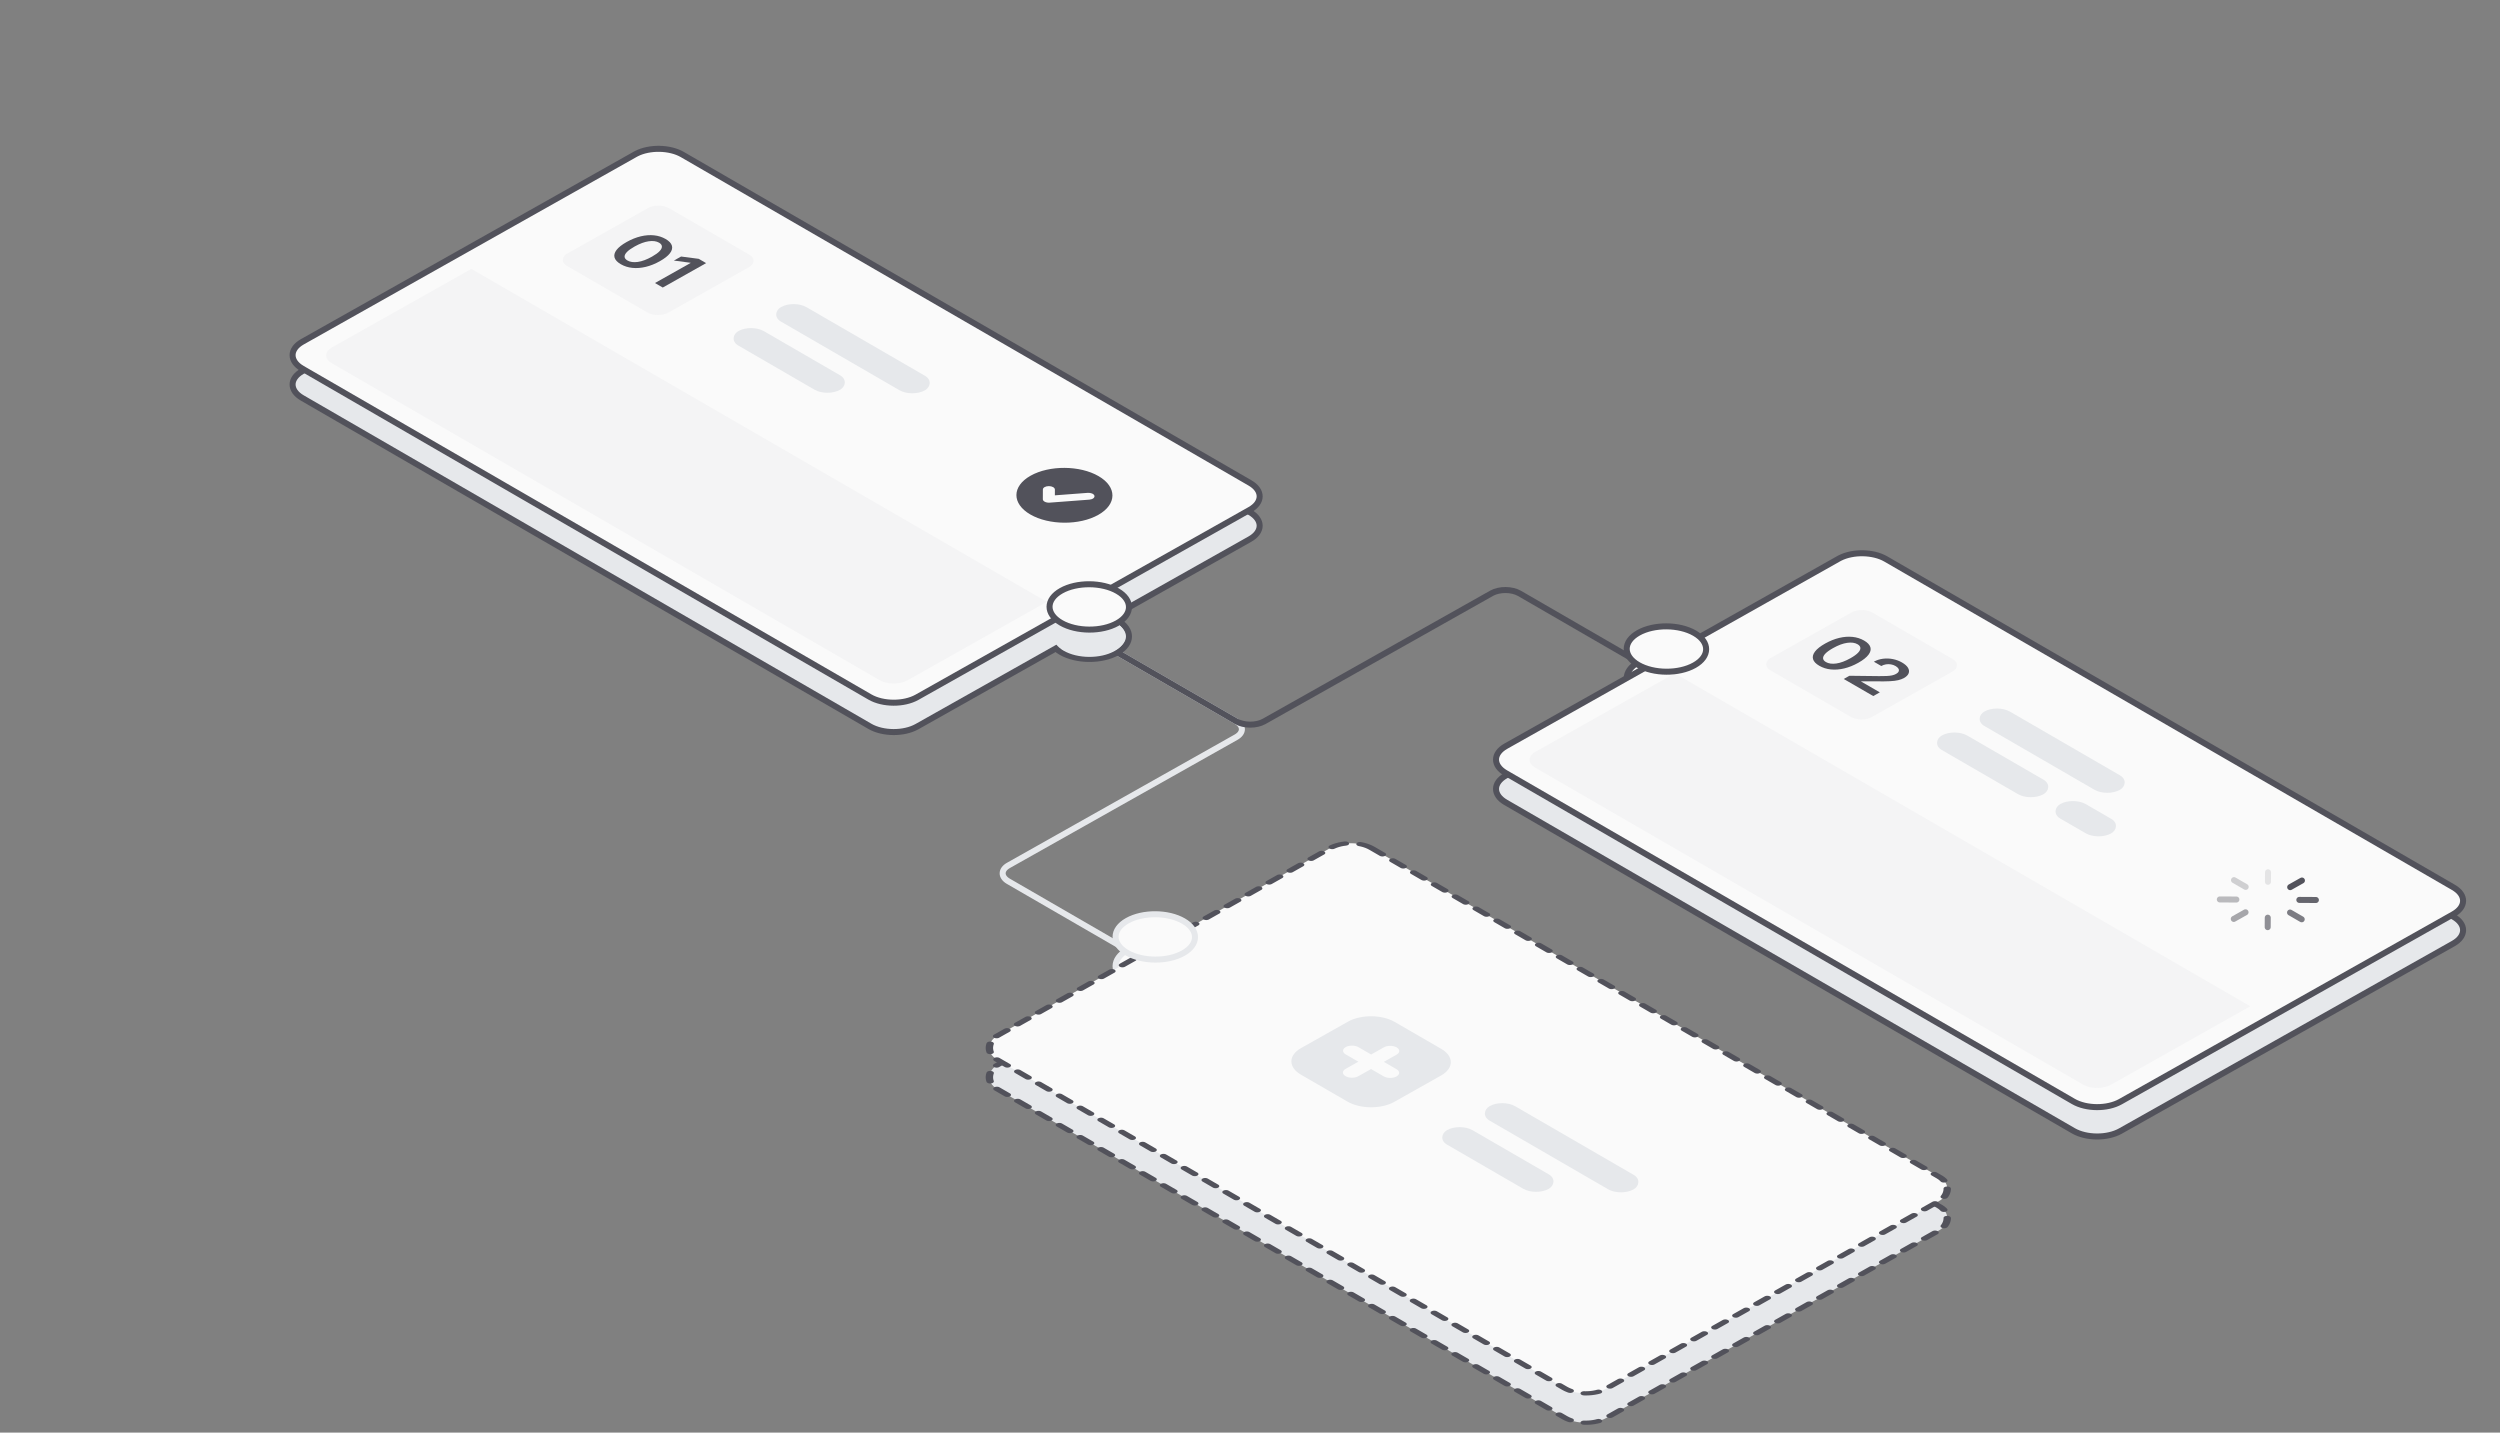 <svg width="623" height="357" viewBox="0 0 623 357" fill="none" xmlns="http://www.w3.org/2000/svg">
<rect x="0" y="0" width="623" height="357" fill="#808080" stroke="none"/>
<path d="M290.007 242.018L251.288 219.618C249.377 218.512 249.387 216.737 251.311 215.653L308.03 183.707C309.954 182.623 309.965 180.848 308.053 179.742L269.334 157.342" stroke="#E6E8EB" stroke-width="1.5"/>
<path d="M269.334 157.342L308.053 179.742C309.965 180.848 313.074 180.866 314.998 179.782L371.718 147.836C373.642 146.752 376.751 146.77 378.663 147.876L417.382 170.276" stroke="#52525B" stroke-width="1.5"/>
<path d="M278.465 154.607C282.318 156.836 282.298 160.413 278.42 162.598C274.542 164.782 268.273 164.746 264.421 162.517C260.568 160.288 260.59 156.71 264.468 154.526C268.346 152.342 274.612 152.378 278.465 154.607Z" fill="#E6E8EB" stroke="#52525B" stroke-width="1.5"/>
<path d="M311.5 127.665C314.726 129.531 314.708 132.527 311.461 134.356L228.506 181.079C225.259 182.908 220.011 182.878 216.786 181.012L75.321 99.17C72.095 97.304 72.113 94.308 75.36 92.479L158.315 45.756L158.626 45.59C161.889 43.931 166.911 44.016 170.035 45.824L311.5 127.665Z" fill="#E6E8EB" stroke="#52525B" stroke-width="1.5"/>
<ellipse cx="7.312" cy="7.312" rx="7.312" ry="7.312" transform="matrix(0.865 0.501 -0.871 0.491 271.485 151.315)" fill="#E6E8EB"/>
<path d="M611.395 228.448C614.621 230.314 614.604 233.31 611.356 235.139L528.401 281.862C525.154 283.691 519.906 283.661 516.681 281.794L375.216 199.953C371.99 198.087 372.008 195.091 375.255 193.262L458.211 146.539L458.521 146.373C461.784 144.714 466.806 144.799 469.931 146.606L611.395 228.448Z" fill="#E6E8EB" stroke="#52525B" stroke-width="1.5"/>
<rect width="175.487" height="107.24" rx="6" transform="matrix(0.865 0.501 -0.871 0.491 336.711 215.712)" fill="#E6E8EB" stroke="#52525B" stroke-width="1.5" stroke-linecap="round" stroke-dasharray="3 3"/>
<path d="M311.5 120.349C314.726 122.215 314.708 125.21 311.461 127.039L228.506 173.762C225.259 175.591 220.011 175.561 216.786 173.695L75.321 91.853C72.095 89.987 72.113 86.992 75.36 85.163L158.315 38.439L158.626 38.273C161.889 36.614 166.911 36.699 170.035 38.507L311.5 120.349Z" fill="#FAFAFA" stroke="#52525B" stroke-width="1.5"/>
<path d="M273.747 118.644C269.095 115.953 261.503 115.909 256.82 118.546C252.136 121.184 252.111 125.518 256.764 128.21C261.416 130.901 269.008 130.945 273.692 128.307C278.375 125.67 278.4 121.336 273.747 118.644ZM271.461 124.512L261.577 125.258C261.148 125.291 260.716 125.215 260.388 125.051C260.36 125.037 260.334 125.024 260.309 125.009C260.031 124.848 259.872 124.63 259.874 124.403L259.883 121.985C259.885 121.514 260.558 121.135 261.385 121.139C262.212 121.144 262.881 121.53 262.878 122.003L262.873 123.438L271.05 122.82C271.867 122.758 272.625 123.085 272.737 123.555C272.85 124.023 272.279 124.451 271.461 124.512Z" fill="#52525B"/>
<rect width="29.248" height="29.247" rx="3" transform="matrix(0.865 0.501 -0.871 0.491 164.107 50.366)" fill="#F4F4F5"/>
<path d="M117.459 67.008L260.871 149.976L226.142 169.537C224.218 170.62 221.109 170.602 219.197 169.497L82.707 90.533C80.796 89.427 80.806 87.652 82.73 86.568L117.459 67.008Z" fill="#F4F4F5"/>
<rect width="41.434" height="7.312" rx="3.656" transform="matrix(0.865 0.501 -0.871 0.491 197.823 74.72)" fill="#E6E8EB"/>
<rect width="29.248" height="7.312" rx="3.656" transform="matrix(0.865 0.501 -0.871 0.491 187.209 80.698)" fill="#E6E8EB"/>
<path d="M154.71 65.845C153.847 65.345 153.326 64.793 153.147 64.187C152.975 63.582 153.14 62.948 153.642 62.286C154.15 61.625 154.994 60.962 156.173 60.298C157.355 59.636 158.523 59.168 159.679 58.892C160.841 58.616 161.948 58.534 162.999 58.644C164.054 58.756 165.011 59.061 165.871 59.558C166.731 60.056 167.252 60.606 167.434 61.21C167.617 61.813 167.457 62.444 166.955 63.102C166.457 63.761 165.62 64.422 164.445 65.084C163.263 65.75 162.087 66.222 160.918 66.502C159.756 66.781 158.645 66.866 157.587 66.756C156.532 66.648 155.573 66.344 154.71 65.845ZM156.362 64.914C157.033 65.302 157.895 65.422 158.947 65.272C160.007 65.121 161.186 64.681 162.485 63.95C163.343 63.466 163.975 63.008 164.381 62.576C164.787 62.144 164.975 61.751 164.945 61.397C164.919 61.04 164.684 60.733 164.24 60.477C163.573 60.09 162.711 59.973 161.654 60.126C160.602 60.276 159.43 60.712 158.138 61.435C157.273 61.919 156.634 62.377 156.221 62.809C155.812 63.243 155.62 63.638 155.646 63.994C155.676 64.349 155.914 64.656 156.362 64.914Z" fill="#52525B"/>
<path d="M175.968 65.569L165.161 71.656L163.216 70.531L172.118 65.516L172.056 65.48L167.93 64.937L169.724 63.926L174.118 64.498L175.968 65.569Z" fill="#52525B"/>
<path d="M278.465 147.29C282.317 149.519 282.297 153.097 278.42 155.281C274.541 157.466 268.273 157.429 264.421 155.201C260.568 152.972 260.59 149.394 264.468 147.21C268.346 145.026 274.612 145.062 278.465 147.29Z" fill="#FAFAFA" stroke="#52525B" stroke-width="1.5"/>
<path d="M422.294 165.101C426.147 167.33 426.127 170.907 422.249 173.092C418.371 175.276 412.103 175.24 408.25 173.011C404.398 170.782 404.419 167.204 408.297 165.02C412.175 162.836 418.442 162.872 422.294 165.101Z" fill="#FAFAFA" stroke="#52525B" stroke-width="1.5"/>
<path d="M611.395 221.131C614.621 222.998 614.604 225.993 611.356 227.822L528.401 274.545C525.154 276.374 519.906 276.344 516.681 274.478L375.216 192.636C371.99 190.77 372.008 187.774 375.255 185.946L458.211 139.222L458.521 139.056C461.784 137.397 466.806 137.482 469.931 139.29L611.395 221.131Z" fill="#FAFAFA" stroke="#52525B" stroke-width="1.5"/>
<path d="M573.642 219.427L570.714 221.076" stroke="#52525B" stroke-width="1.5" stroke-linecap="round" stroke-linejoin="round"/>
<path opacity="0.88" d="M577.121 224.279L572.993 224.255" stroke="#52525B" stroke-width="1.5" stroke-linecap="round" stroke-linejoin="round"/>
<path opacity="0.75" d="M573.587 229.09L570.678 227.407" stroke="#52525B" stroke-width="1.5" stroke-linecap="round" stroke-linejoin="round"/>
<path opacity="0.63" d="M565.111 231.043L565.125 228.687" stroke="#52525B" stroke-width="1.5" stroke-linecap="round" stroke-linejoin="round"/>
<path opacity="0.5" d="M556.659 228.993L559.587 227.343" stroke="#52525B" stroke-width="1.5" stroke-linecap="round" stroke-linejoin="round"/>
<path opacity="0.38" d="M553.18 224.141L557.308 224.164" stroke="#52525B" stroke-width="1.5" stroke-linecap="round" stroke-linejoin="round"/>
<path opacity="0.25" d="M556.715 219.329L559.624 221.012" stroke="#52525B" stroke-width="1.5" stroke-linecap="round" stroke-linejoin="round"/>
<path opacity="0.13" d="M565.19 217.376L565.176 219.733" stroke="#52525B" stroke-width="1.5" stroke-linecap="round" stroke-linejoin="round"/>
<rect width="29.248" height="7.312" rx="3.656" transform="matrix(0.865 0.501 -0.871 0.491 487.104 181.481)" fill="#E6E8EB"/>
<rect width="38.997" height="7.312" rx="3.656" transform="matrix(0.865 0.501 -0.871 0.491 497.719 175.503)" fill="#E6E8EB"/>
<rect width="14.624" height="7.312" rx="3.656" transform="matrix(0.865 0.501 -0.871 0.491 516.63 198.563)" fill="#E6E8EB"/>
<rect width="29.248" height="29.247" rx="3" transform="matrix(0.865 0.501 -0.871 0.491 464.002 151.149)" fill="#F4F4F5"/>
<path d="M417.354 167.791L560.766 250.759L526.037 270.319C524.113 271.403 521.004 271.385 519.092 270.279L382.603 191.316C380.691 190.21 380.701 188.435 382.625 187.351L417.354 167.791Z" fill="#F4F4F5"/>
<path d="M453.373 165.914C452.509 165.415 451.988 164.863 451.81 164.257C451.638 163.651 451.803 163.018 452.304 162.356C452.813 161.694 453.657 161.032 454.835 160.368C456.017 159.706 457.186 159.237 458.341 158.962C459.504 158.686 460.611 158.604 461.662 158.714C462.717 158.826 463.674 159.131 464.534 159.628C465.394 160.126 465.915 160.676 466.097 161.28C466.279 161.883 466.12 162.514 465.618 163.172C465.12 163.831 464.283 164.492 463.108 165.154C461.926 165.82 460.75 166.292 459.581 166.572C458.419 166.851 457.308 166.936 456.25 166.826C455.195 166.718 454.236 166.414 453.373 165.914ZM455.024 164.984C455.696 165.372 456.557 165.491 457.61 165.341C458.67 165.191 459.849 164.751 461.147 164.02C462.006 163.536 462.638 163.078 463.044 162.646C463.449 162.214 463.638 161.821 463.608 161.467C463.582 161.11 463.347 160.803 462.903 160.547C462.236 160.16 461.374 160.043 460.317 160.195C459.264 160.345 458.092 160.782 456.801 161.505C455.936 161.989 455.297 162.446 454.884 162.878C454.475 163.312 454.283 163.708 454.309 164.064C454.339 164.419 454.577 164.725 455.024 164.984Z" fill="#52525B"/>
<path d="M459.457 169.199L460.871 168.403L468.277 168.488C468.995 168.49 469.614 168.48 470.134 168.459C470.653 168.438 471.104 168.388 471.486 168.308C471.869 168.228 472.21 168.104 472.509 167.935C472.85 167.743 473.065 167.534 473.154 167.309C473.247 167.081 473.225 166.852 473.09 166.621C472.954 166.39 472.715 166.175 472.373 165.977C472.02 165.773 471.637 165.635 471.223 165.565C470.813 165.492 470.401 165.489 469.987 165.555C469.577 165.622 469.186 165.76 468.817 165.968L466.966 164.898C467.653 164.511 468.404 164.265 469.222 164.16C470.04 164.055 470.86 164.081 471.683 164.24C472.51 164.401 473.278 164.687 473.987 165.097C474.707 165.514 475.205 165.956 475.479 166.424C475.753 166.892 475.805 167.346 475.634 167.785C475.467 168.227 475.081 168.618 474.475 168.959C474.071 169.187 473.596 169.366 473.052 169.497C472.508 169.628 471.804 169.715 470.941 169.758C470.082 169.803 468.967 169.815 467.596 169.793L463.851 169.789L463.777 169.831L468.453 172.536L466.817 173.458L459.457 169.199Z" fill="#52525B"/>
<path d="M422.294 157.784C426.147 160.013 426.127 163.591 422.249 165.775C418.371 167.959 412.103 167.923 408.25 165.694C404.398 163.465 404.419 159.888 408.297 157.703C412.175 155.519 418.442 155.555 422.294 157.784Z" fill="#FAFAFA" stroke="#52525B" stroke-width="1.5"/>
<path d="M294.92 236.842C298.772 239.071 298.752 242.649 294.874 244.833C290.996 247.017 284.728 246.981 280.875 244.752C277.023 242.524 277.044 238.946 280.922 236.762C284.8 234.577 291.067 234.614 294.92 236.842Z" fill="#FAFAFA" stroke="#E6E8EB" stroke-width="1.5"/>
<rect width="175.487" height="107.24" rx="6" transform="matrix(0.865 0.501 -0.871 0.491 336.711 208.396)" fill="#FAFAFA" stroke="#52525B" stroke-width="1.5" stroke-linecap="round" stroke-dasharray="3 3"/>
<path d="M359.154 261.373L347.554 254.662C344.355 252.811 339.137 252.781 335.916 254.595L324.24 261.172C321.02 262.985 321.003 265.964 324.202 267.815L335.802 274.526C339.001 276.377 344.219 276.407 347.439 274.593L359.115 268.017C362.336 266.203 362.353 263.224 359.154 261.373ZM344.831 268.236L341.667 266.406L338.483 268.199C337.604 268.694 336.182 268.686 335.309 268.181C334.436 267.676 334.441 266.864 335.319 266.369L338.504 264.576L335.34 262.746C334.467 262.24 334.472 261.429 335.351 260.934C336.23 260.439 337.652 260.447 338.525 260.952L341.688 262.782L344.873 260.989C345.751 260.494 347.173 260.502 348.046 261.007C348.92 261.512 348.915 262.324 348.036 262.819L344.852 264.612L348.015 266.443C348.888 266.948 348.884 267.759 348.005 268.254C347.126 268.749 345.704 268.741 344.831 268.236Z" fill="#E6E8EB"/>
<rect width="41.434" height="7.312" rx="3.656" transform="matrix(0.865 0.501 -0.871 0.491 374.423 273.843)" fill="#E6E8EB"/>
<rect width="29.248" height="7.312" rx="3.656" transform="matrix(0.865 0.501 -0.871 0.491 363.808 279.821)" fill="#E6E8EB"/>
<path d="M294.92 229.526C298.772 231.754 298.752 235.332 294.874 237.516C290.996 239.701 284.728 239.665 280.875 237.436C277.023 235.207 277.044 231.629 280.922 229.445C284.8 227.261 291.067 227.297 294.92 229.526Z" fill="#FAFAFA" stroke="#E6E8EB" stroke-width="1.5"/>
</svg>
